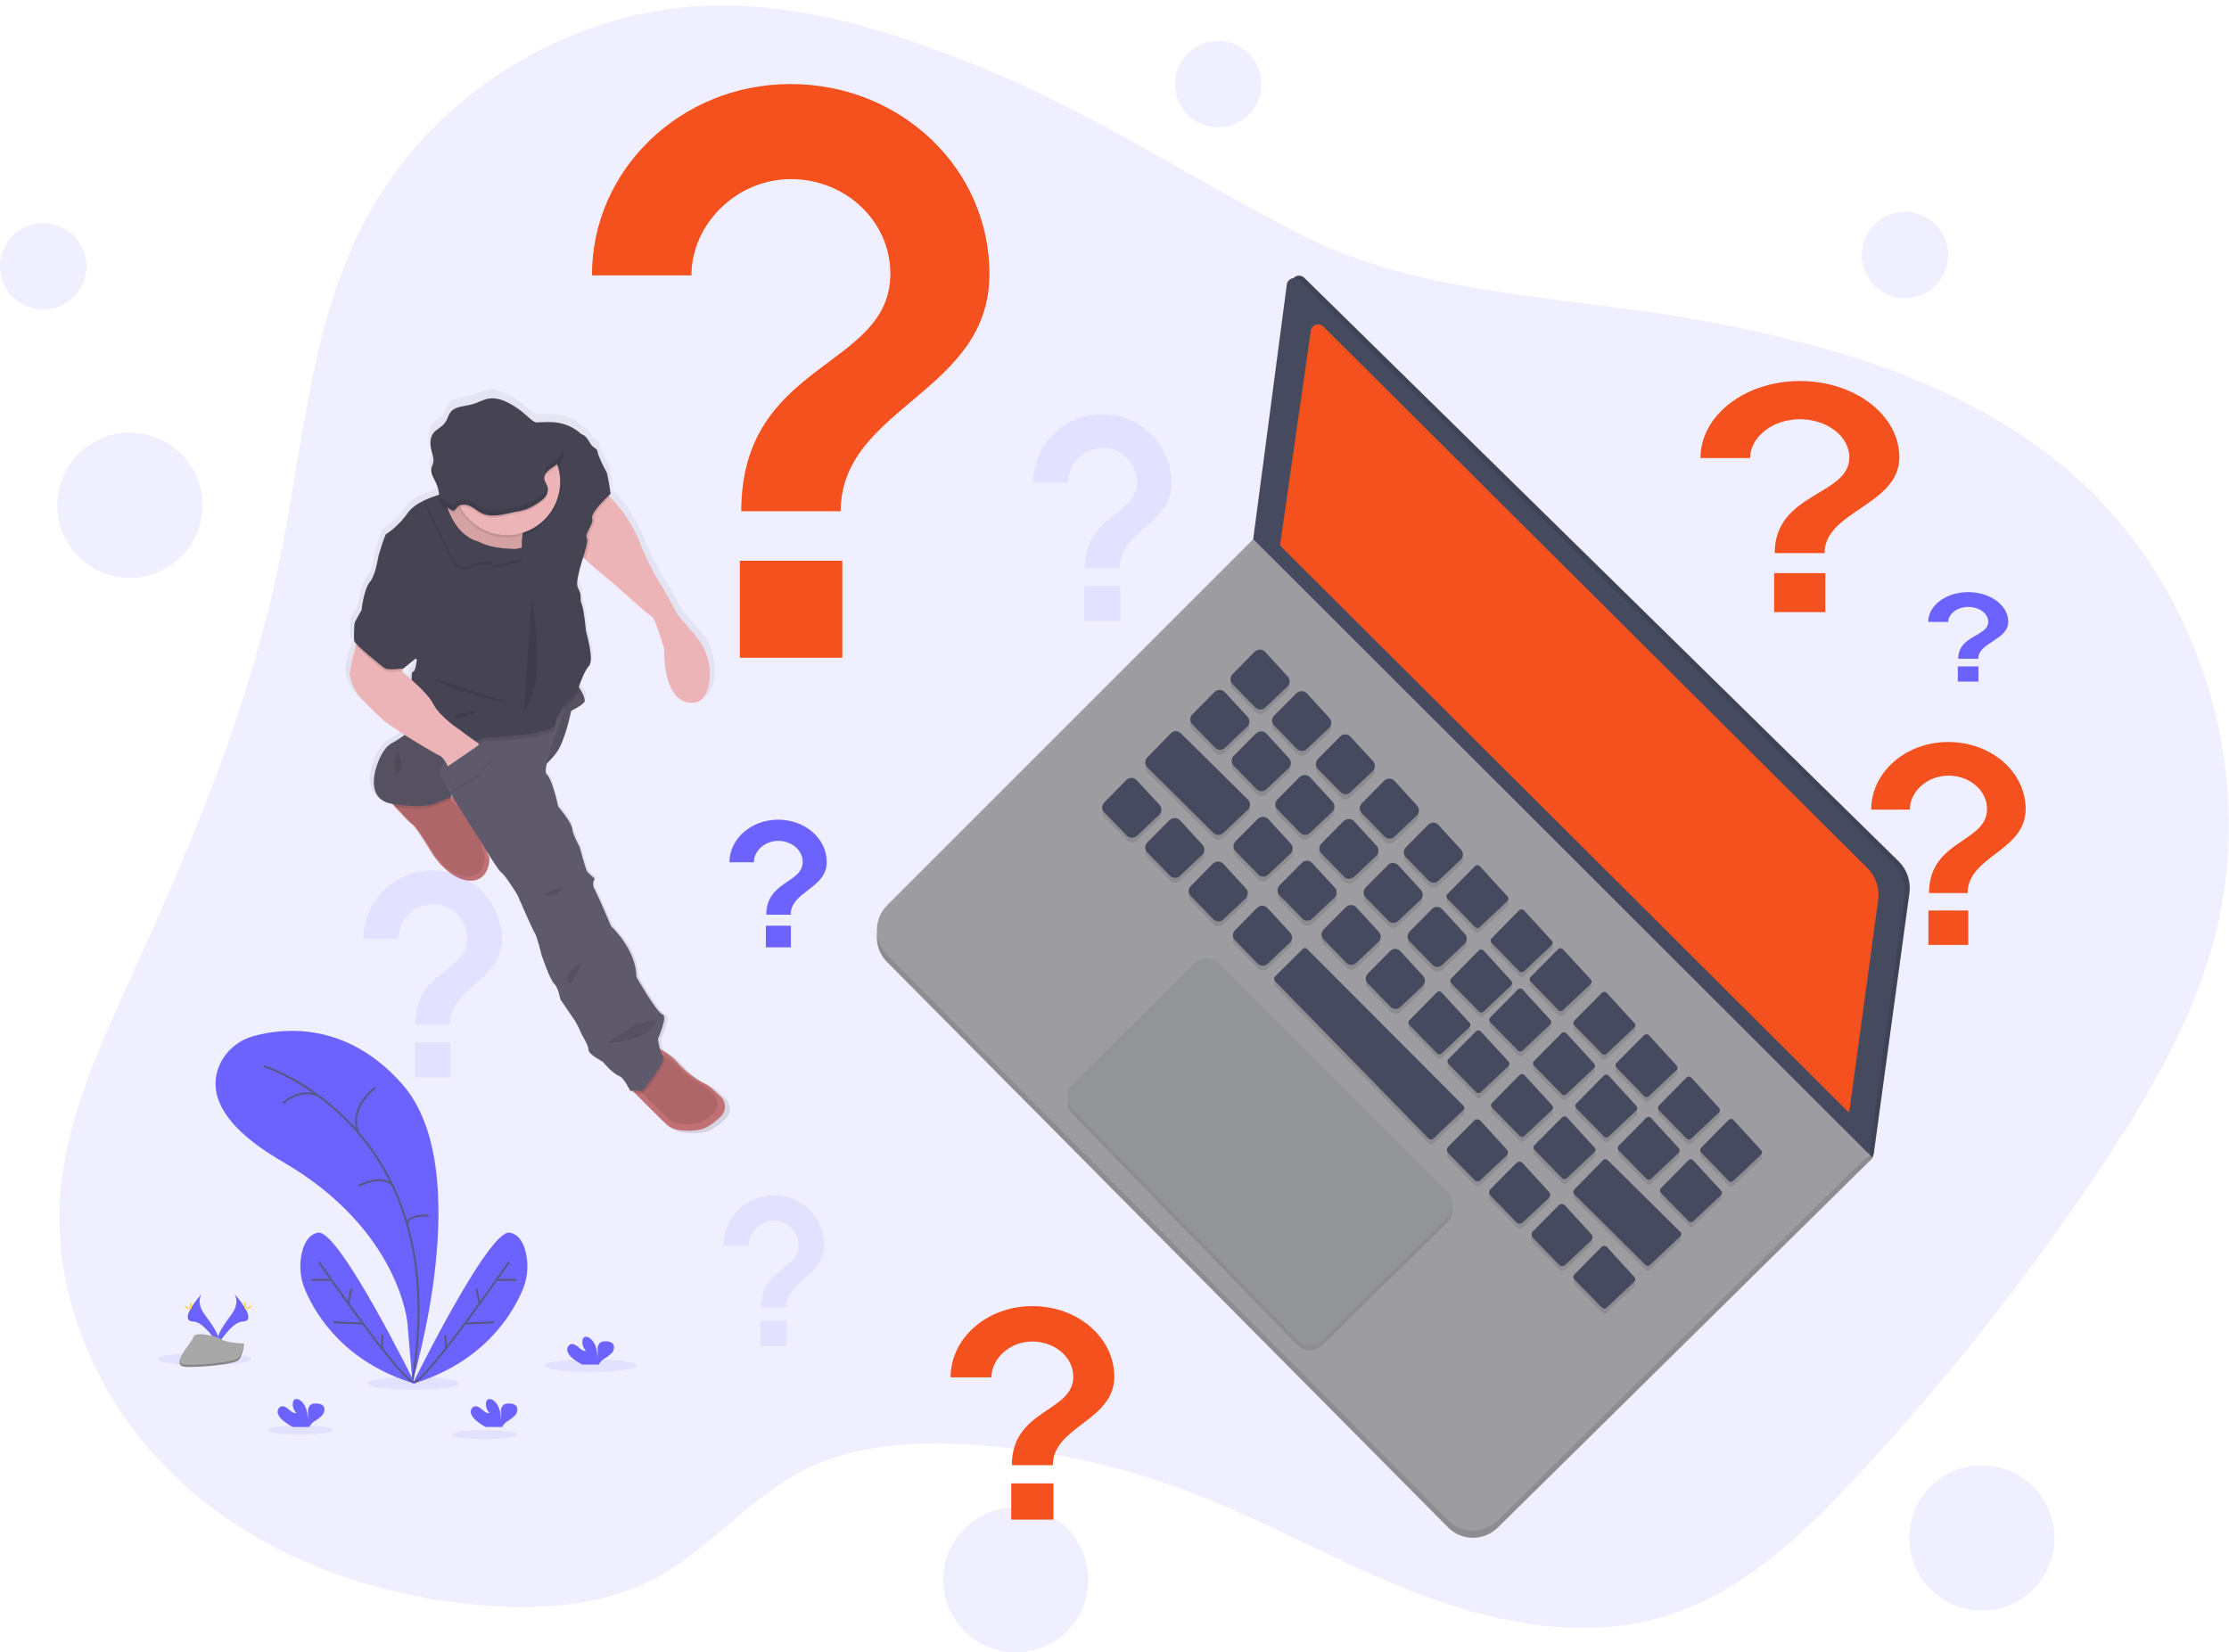 <?xml version="1.0" encoding="utf-8"?>
<!-- Generator: Adobe Illustrator 23.0.1, SVG Export Plug-In . SVG Version: 6.00 Build 0)  -->
<svg version="1.1" id="Layer_1" xmlns="http://www.w3.org/2000/svg" xmlns:xlink="http://www.w3.org/1999/xlink" x="0px" y="0px"
	 viewBox="0 0 1113.8 825.7" style="enable-background:new 0 0 1113.8 825.7;" xml:space="preserve">
<style type="text/css">
	.st0{opacity:0.1;fill:#6C63FF;enable-background:new    ;}
	.st1{fill:#464A5F;}
	.st2{opacity:0.1;enable-background:new    ;}
	.st3{fill:#9C9CA1;}
	.st4{opacity:0.1;}
	.st5{fill:#939498;}
	.st6{fill:#F4511E;}
	.st7{fill:#6C63FF;}
	.st8{fill:none;stroke:#565987;stroke-miterlimit:10;}
	.st9{fill:#FFD037;}
	.st10{fill:#A8A8A8;}
	.st11{opacity:0.2;enable-background:new    ;}
	.st12{fill:url(#SVGID_1_);}
	.st13{fill:#464353;}
	.st14{fill:#ECB4B6;}
	.st15{fill:#C17174;}
	.st16{fill:#5E5A6B;}
</style>
<title>startup life</title>
<path class="st0" d="M490.9,33.9C446.8,16,400.3,1,352.7,2.9c-69.9,2.7-136.9,44.8-169.9,106.5C155,161.7,151.5,223,139.5,281.1
	C124.7,352.6,96.4,420.5,66.1,487C49.8,522.7,32.7,559.2,30,598.3c-3.7,54.3,22.3,108.5,63,144.6s94.8,55.2,149.1,59.4
	c28.9,2.2,59.1,0.2,84.8-13.3c27.1-14.2,46.9-39.9,74.2-54c25.3-13,54.8-14.8,83.2-13.1c37.1,2.2,73.7,10,108.6,23.1
	c39.6,14.9,76.5,36.4,116,51.5S792.6,820,833,807.4c37.9-11.8,68-40.6,95-69.7c44.4-47.8,84.9-99,121.2-153.3
	c24.4-36.6,47.1-75.1,57.9-117.8c20.6-81.5-7.8-173.4-70.8-229c-52.2-46.1-122.2-66.1-190.8-78.3c-62.5-11.1-134.8-11.8-192.4-40.6
	C598.4,91.3,548.4,57.3,490.9,33.9z"/>
<polygon class="st1" points="934,576.9 935.7,578.6 936.5,575.7 935.7,572.9 933.6,572.9 "/>
<polygon class="st2" points="934,576.9 935.7,578.6 936.5,575.7 935.7,572.9 933.6,572.9 "/>
<polygon class="st3" points="934,576.9 935.7,578.7 934,580.5 932.3,579.9 931.9,579.1 "/>
<polygon class="st2" points="934,576.9 935.7,578.7 934,580.5 932.3,579.9 931.9,579.1 "/>
<path class="st3" d="M626.2,273.1L443.3,456c-6.8,6.8-6.9,17.9,0,24.8l280.3,282.5c6.8,6.9,17.9,6.9,24.8,0.1l185.6-183L626.2,273.1
	z"/>
<path class="st2" d="M626.2,273.1L443.3,456c-6.8,6.8-6.9,17.9,0,24.8l280.3,282.5c6.8,6.9,17.9,6.9,24.8,0.1l185.6-183L626.2,273.1
	z"/>
<path class="st3" d="M626.2,269.5L443.3,452.4c-6.8,6.8-6.9,17.9,0,24.8l280.3,282.5c6.8,6.9,17.9,6.9,24.8,0.1l185.6-183
	L626.2,269.5z"/>
<path class="st1" d="M645.4,141l-16.8,127.3l307.8,307.4l17.7-129.4c0.8-5.9-1.2-11.8-5.4-15.9l-297-291.6c-1.5-1.4-3.8-1.4-5.3,0.1
	C645.9,139.4,645.5,140.2,645.4,141z"/>
<path class="st2" d="M645.4,141l-16.8,127.3l307.8,307.4l17.7-129.4c0.8-5.9-1.2-11.8-5.4-15.9l-297-291.6c-1.5-1.4-3.8-1.4-5.3,0.1
	C645.9,139.4,645.5,140.2,645.4,141z"/>
<path class="st1" d="M643,142.2l-16.8,127.3L934,576.9l17.7-129.4c0.8-5.9-1.2-11.8-5.4-15.9L649.3,140c-1.5-1.4-3.8-1.4-5.3,0.1
	C643.5,140.6,643.1,141.4,643,142.2z"/>
<g class="st4">
	<path d="M627,328l-11.1,11.2c-1.4,1.4-1.4,3.6,0,5c0,0,0,0,0,0l11.3,11.6c1.4,1.4,3.6,1.5,5,0.1l11.1-10.5c1.4-1.3,1.5-3.5,0.2-5
		l-11.3-12.3c-1.3-1.5-3.5-1.6-5-0.3C627.1,327.9,627.1,328,627,328z"/>
	<path d="M647.8,348.8L636.7,360c-1.4,1.4-1.4,3.6,0,5l11.3,11.6c1.3,1.4,3.6,1.5,5,0.1c0,0,0,0,0,0l11.1-10.5
		c1.4-1.3,1.5-3.6,0.2-5l-11.3-12.3c-1.3-1.4-3.5-1.5-5-0.2C647.9,348.7,647.8,348.7,647.8,348.8z"/>
	<path d="M669.6,370.5l-11.1,11.2c-1.3,1.4-1.3,3.6,0,5l11.3,11.6c1.4,1.4,3.6,1.5,5,0.1l11.1-10.5c1.4-1.3,1.5-3.5,0.2-5
		l-11.3-12.3c-1.3-1.5-3.5-1.6-5-0.3C669.7,370.4,669.6,370.5,669.6,370.5z"/>
	<path d="M691.6,392.6l-11.1,11.3c-1.3,1.4-1.3,3.6,0,5l11.3,11.6c1.4,1.4,3.6,1.5,5,0.1l11.1-10.5c1.4-1.3,1.5-3.5,0.2-5
		l-11.3-12.4c-1.3-1.4-3.6-1.5-5-0.2C691.7,392.5,691.6,392.5,691.6,392.6z"/>
	<path d="M713.6,414.6l-11.1,11.3c-1.4,1.4-1.4,3.6,0,5l11.3,11.6c1.4,1.4,3.6,1.5,5,0.1l11.1-10.5c1.4-1.3,1.5-3.5,0.2-5
		l-11.3-12.3c-1.3-1.5-3.5-1.6-5-0.4C713.7,414.5,713.7,414.5,713.6,414.6z"/>
	<path d="M737,435.2l-13.8,14c-0.6,0.6-0.6,1.7,0,2.3l13.9,14.2c0.6,0.6,1.7,0.6,2.3,0l13.8-13c0.7-0.6,0.7-1.7,0.1-2.3l-13.9-15.2
		C738.8,434.6,737.7,434.5,737,435.2C737.1,435.2,737,435.2,737,435.2z"/>
	<path d="M759.1,457.3l-13.8,14c-0.6,0.6-0.6,1.7,0,2.3l13.9,14.2c0.6,0.6,1.7,0.6,2.3,0l13.8-13c0.7-0.6,0.7-1.7,0.1-2.3
		l-13.9-15.2C760.8,456.6,759.8,456.6,759.1,457.3C759.1,457.2,759.1,457.2,759.1,457.3z"/>
	<path d="M778.6,476.8l-13.8,14c-0.6,0.6-0.6,1.7,0,2.3l13.9,14.2c0.6,0.6,1.7,0.6,2.3,0l13.8-13c0.7-0.6,0.7-1.7,0.1-2.3L781,476.9
		C780.3,476.2,779.3,476.1,778.6,476.8C778.6,476.7,778.6,476.7,778.6,476.8z"/>
	<path d="M800.4,498.6l-13.8,13.9c-0.6,0.6-0.6,1.7,0,2.3l13.9,14.2c0.6,0.6,1.7,0.6,2.3,0l13.8-13c0.7-0.6,0.7-1.7,0.1-2.3
		l-13.9-15.2C802.2,497.9,801.1,497.9,800.4,498.6C800.4,498.6,800.4,498.6,800.4,498.6z"/>
	<path d="M821.5,519.8l-13.8,13.9c-0.6,0.6-0.6,1.7,0,2.3l13.9,14.2c0.6,0.6,1.7,0.6,2.3,0l13.8-13c0.7-0.6,0.7-1.7,0.1-2.3
		l-13.9-15.1C823.3,519.1,822.2,519.1,821.5,519.8C821.5,519.7,821.5,519.7,821.5,519.8z"/>
	<path d="M842.7,540.9l-13.8,14c-0.6,0.6-0.6,1.7,0,2.3l13.9,14.2c0.6,0.6,1.7,0.6,2.3,0l13.8-13c0.7-0.6,0.7-1.7,0.1-2.3
		l-13.9-15.2C844.5,540.2,843.4,540.2,842.7,540.9C842.7,540.8,842.7,540.8,842.7,540.9z"/>
	<path d="M863.8,562l-13.8,14c-0.6,0.6-0.6,1.7,0,2.3l13.8,14.2c0.6,0.6,1.7,0.7,2.3,0l13.8-13c0.7-0.6,0.7-1.7,0.1-2.3l-13.9-15.2
		C865.6,561.4,864.5,561.4,863.8,562C863.9,562,863.8,562,863.8,562z"/>
	<path d="M606.9,348.2l-11.1,11.2c-1.4,1.4-1.4,3.6,0,5c0,0,0,0,0,0l11.3,11.6c1.3,1.4,3.6,1.5,5,0.1c0,0,0,0,0,0l11.1-10.5
		c1.4-1.3,1.5-3.6,0.2-5L612,348.3c-1.3-1.4-3.6-1.5-5-0.2C607,348.1,606.9,348.1,606.9,348.2z"/>
	<path d="M562.9,392.2l-11.1,11.2c-1.4,1.4-1.4,3.6,0,5l11.3,11.5c1.3,1.4,3.5,1.4,5,0.1l11.1-10.5c1.4-1.3,1.5-3.5,0.2-5L568,392.3
		c-1.3-1.4-3.5-1.5-5-0.2C563,392.1,562.9,392.1,562.9,392.2z"/>
	<path d="M627.6,368.9l-11.1,11.2c-1.4,1.4-1.4,3.6,0,5c0,0,0,0,0,0l11.3,11.6c1.4,1.4,3.6,1.5,5,0.1l11.1-10.5
		c1.4-1.3,1.5-3.6,0.2-5L632.8,369c-1.3-1.4-3.5-1.5-5-0.2C627.8,368.8,627.7,368.8,627.6,368.9z"/>
	<path d="M649.4,390.7l-11.1,11.2c-1.4,1.4-1.4,3.6,0,5l11.3,11.6c1.3,1.4,3.6,1.5,5,0.1c0,0,0,0,0,0l11.1-10.5
		c1.4-1.3,1.5-3.6,0.2-5l-11.3-12.3c-1.3-1.4-3.6-1.6-5-0.2C649.5,390.6,649.5,390.6,649.4,390.7z"/>
	<path d="M671.4,412.7l-11.1,11.2c-1.4,1.4-1.4,3.6,0,5l11.3,11.6c1.3,1.4,3.6,1.4,5,0.1l11.1-10.5c1.4-1.3,1.5-3.6,0.2-5
		l-11.3-12.3c-1.3-1.5-3.6-1.6-5-0.3C671.5,412.6,671.5,412.7,671.4,412.7z"/>
	<path d="M584.4,412.2l-11.1,11.2c-1.4,1.4-1.4,3.6,0,5l11.3,11.6c1.3,1.4,3.6,1.5,5,0.1c0,0,0,0,0,0l11.1-10.5
		c1.4-1.3,1.5-3.6,0.2-5l-11.3-12.3c-1.3-1.4-3.5-1.6-5-0.3C584.5,412.1,584.4,412.1,584.4,412.2z"/>
	<path d="M606.1,434L595,445.2c-1.4,1.4-1.4,3.6,0,5c0,0,0,0,0,0l11.3,11.6c1.3,1.4,3.6,1.5,5,0.1c0,0,0,0,0,0l11.1-10.5
		c1.4-1.3,1.5-3.6,0.2-5l-11.3-12.3c-1.3-1.5-3.5-1.6-5-0.3C606.2,433.8,606.2,433.9,606.1,434z"/>
	<path d="M628.2,456l-11.1,11.2c-1.4,1.4-1.4,3.6,0,5l11.3,11.6c1.4,1.4,3.6,1.5,5,0.1l11.1-10.5c1.4-1.3,1.5-3.5,0.2-5l-11.3-12.3
		c-1.3-1.5-3.5-1.6-5-0.3C628.3,455.9,628.2,455.9,628.2,456z"/>
	<path d="M693.5,434.7L682.4,446c-1.4,1.4-1.4,3.6,0,5l11.3,11.6c1.3,1.4,3.6,1.5,5,0.1c0,0,0,0,0,0l11.1-10.5
		c1.4-1.3,1.5-3.6,0.2-5c0,0,0,0,0,0l-11.3-12.3c-1.3-1.4-3.5-1.6-5-0.2C693.6,434.7,693.5,434.7,693.5,434.7z"/>
	<path d="M715.5,456.8L704.4,468c-1.4,1.4-1.4,3.6,0,5l11.3,11.6c1.3,1.4,3.6,1.5,5,0.1c0,0,0,0,0,0l11.1-10.5
		c1.4-1.3,1.5-3.5,0.2-5l-11.3-12.4c-1.3-1.4-3.5-1.5-5-0.2C715.6,456.7,715.5,456.7,715.5,456.8z"/>
	<path d="M738.9,477.4l-13.8,14c-0.6,0.6-0.6,1.7,0,2.3l13.9,14.1c0.6,0.6,1.7,0.6,2.3,0l13.8-13c0.7-0.6,0.7-1.7,0.1-2.3
		l-13.9-15.2C740.7,476.7,739.6,476.7,738.9,477.4C738.9,477.3,738.9,477.4,738.9,477.4z"/>
	<path d="M758.4,496.9l-13.8,14c-0.6,0.6-0.6,1.7,0,2.3l13.9,14.2c0.6,0.6,1.7,0.6,2.3,0l13.8-13c0.7-0.6,0.7-1.7,0.1-2.3
		l-13.9-15.2C760.2,496.2,759.2,496.2,758.4,496.9C758.5,496.8,758.4,496.8,758.4,496.9z"/>
	<path d="M780.3,518.7l-13.8,14c-0.6,0.6-0.6,1.7,0,2.3l13.9,14.2c0.6,0.6,1.7,0.6,2.3,0l13.8-13c0.7-0.6,0.7-1.7,0.1-2.3
		l-13.9-15.2C782,518.1,781,518.1,780.3,518.7C780.3,518.7,780.3,518.7,780.3,518.7z"/>
	<path d="M801.4,539.9l-13.8,14c-0.6,0.6-0.6,1.7,0,2.3l13.9,14.2c0.6,0.6,1.7,0.6,2.3,0l13.8-13c0.7-0.6,0.7-1.7,0.1-2.3
		l-13.9-15.2C803.2,539.2,802.2,539.2,801.4,539.9C801.5,539.8,801.4,539.8,801.4,539.9z"/>
	<path d="M628.5,411.6l-11.1,11.2c-1.4,1.4-1.4,3.6,0,5l11.3,11.6c1.3,1.4,3.6,1.5,5,0.1c0,0,0,0,0,0l11.1-10.5
		c1.4-1.3,1.5-3.6,0.2-5l-11.3-12.3c-1.3-1.4-3.5-1.5-5-0.2C628.6,411.5,628.5,411.6,628.5,411.6z"/>
	<path d="M650.5,433.7l-11.1,11.2c-1.4,1.4-1.4,3.6,0,5l11.3,11.6c1.3,1.4,3.6,1.5,5,0.1c0,0,0,0,0,0l11.1-10.5
		c1.4-1.3,1.5-3.6,0.2-5l-11.3-12.3c-1.3-1.4-3.5-1.6-5-0.3C650.6,433.5,650.6,433.6,650.5,433.7z"/>
	<path d="M672.5,455.7l-11.1,11.2c-1.4,1.4-1.4,3.6,0,5l11.3,11.6c1.3,1.4,3.6,1.5,5,0.1c0,0,0,0,0,0l11.1-10.5
		c1.4-1.3,1.5-3.6,0.2-5l-11.3-12.3c-1.3-1.4-3.6-1.5-5-0.2C672.7,455.6,672.6,455.6,672.5,455.7z"/>
	<path d="M694.6,477.7l-11.1,11.2c-1.4,1.4-1.4,3.6,0,5l11.3,11.6c1.3,1.4,3.6,1.5,5,0.1c0,0,0,0,0,0l11.1-10.5
		c1.4-1.3,1.5-3.6,0.2-5l-11.3-12.3c-1.3-1.4-3.5-1.5-5-0.2C694.7,477.6,694.6,477.6,694.6,477.7z"/>
	<path d="M718,498.3l-13.8,13.9c-0.6,0.6-0.6,1.7,0,2.3l13.9,14.2c0.6,0.6,1.7,0.6,2.3,0l13.8-13c0.7-0.6,0.7-1.7,0.1-2.3
		l-13.9-15.2C719.8,497.7,718.7,497.6,718,498.3C718,498.3,718,498.3,718,498.3z"/>
	<path d="M737.5,517.9l-13.8,13.9c-0.6,0.6-0.6,1.7,0,2.3l13.9,14.2c0.6,0.6,1.7,0.6,2.3,0l13.8-13c0.7-0.6,0.7-1.7,0.1-2.3
		l-13.9-15.2C739.3,517.2,738.2,517.2,737.5,517.9C737.5,517.8,737.5,517.8,737.5,517.9z"/>
	<path d="M759.3,539.7l-13.8,14c-0.6,0.6-0.6,1.7,0,2.3l13.9,14.2c0.6,0.6,1.7,0.7,2.3,0l13.8-13c0.7-0.6,0.7-1.7,0.1-2.3
		l-13.9-15.2C761.1,539.1,760.1,539,759.3,539.7C759.4,539.6,759.3,539.6,759.3,539.7z"/>
	<path d="M780.5,560.9l-13.8,13.9c-0.6,0.6-0.6,1.7,0,2.3l13.9,14.2c0.6,0.6,1.7,0.7,2.3,0l13.8-13c0.7-0.6,0.7-1.7,0.1-2.3
		l-13.8-15.2c-0.6-0.7-1.6-0.7-2.3-0.1C780.5,560.8,780.5,560.8,780.5,560.9z"/>
	<path d="M822.6,561l-13.8,14c-0.6,0.6-0.6,1.7,0,2.3l13.9,14.2c0.6,0.6,1.7,0.7,2.3,0l13.8-13c0.7-0.6,0.7-1.7,0.1-2.3L825,561.1
		C824.4,560.4,823.3,560.4,822.6,561C822.6,561,822.6,561,822.6,561z"/>
	<path d="M843.7,582.2l-13.8,13.9c-0.6,0.6-0.6,1.7,0,2.3l13.9,14.2c0.6,0.6,1.7,0.7,2.3,0l13.8-13c0.7-0.6,0.7-1.7,0.1-2.3
		l-13.9-15.2C845.5,581.6,844.5,581.5,843.7,582.2C843.8,582.1,843.7,582.2,843.7,582.2z"/>
	<path d="M736.6,562.4l-13,13.1c-0.8,0.9-0.8,2.2,0,3.1l13.1,13.4c0.8,0.9,2.2,0.9,3.1,0.1l13-12.2c0.9-0.8,0.9-2.2,0.1-3.1
		l-13.1-14.3c-0.8-0.9-2.2-1-3.1-0.2C736.6,562.4,736.6,562.4,736.6,562.4z"/>
	<path d="M757.7,583.6l-13,13.1c-0.8,0.9-0.8,2.2,0,3.1l13.1,13.4c0.8,0.9,2.2,0.9,3.1,0.1l13-12.2c0.9-0.8,0.9-2.2,0.1-3.1
		l-13.1-14.3C760.1,582.7,758.6,582.7,757.7,583.6C757.7,583.6,757.7,583.6,757.7,583.6z"/>
	<path d="M778.9,604.7l-13,13.1c-0.8,0.9-0.8,2.2,0,3.1l13.1,13.4c0.8,0.9,2.2,0.9,3.1,0.1l13-12.2c0.9-0.8,0.9-2.2,0.1-3.1
		l-13.1-14.3c-0.8-0.9-2.2-1-3.1-0.2C779,604.7,778.9,604.7,778.9,604.7z"/>
	<path d="M800.4,625.5l-13.8,14c-0.6,0.6-0.6,1.7,0,2.3l13.9,14.2c0.6,0.6,1.7,0.6,2.3,0l13.8-13c0.7-0.6,0.7-1.7,0.1-2.3
		l-13.9-15.2C802.2,624.8,801.2,624.8,800.4,625.5C800.5,625.4,800.5,625.4,800.4,625.5z"/>
	<path d="M585.1,368.8l-11.8,12.1c-1.4,1.4-1.4,3.6,0,5c0,0,0,0,0,0l33,32.7c1.4,1.3,3.5,1.4,4.9,0.1l12.3-11.6
		c1.4-1.3,1.5-3.6,0.2-5c0,0-0.1-0.1-0.1-0.1l-33.5-33.1C588.7,367.4,586.5,367.4,585.1,368.8z"/>
	<path d="M801.1,582.1l-14.5,14.7c-0.6,0.7-0.6,1.7,0,2.3l35.6,35.3c0.6,0.6,1.7,0.6,2.3,0l15.1-14.2c0.7-0.6,0.7-1.7,0-2.3
		c0,0,0,0,0,0l-36.2-35.8C802.7,581.5,801.7,581.5,801.1,582.1z"/>
	<path d="M650.9,476.7l-13.8,13.7c-0.6,0.6-0.6,1.7,0,2.3c0,0,0,0,0,0l76.8,78.7c0.6,0.6,1.7,0.6,2.3,0l15-14.2
		c0.7-0.6,0.7-1.7,0-2.3c0,0,0,0,0,0l-78-78.2C652.6,476,651.5,476,650.9,476.7z"/>
</g>
<path class="st1" d="M627,325.6l-11.1,11.3c-1.4,1.4-1.4,3.6,0,5l11.3,11.6c1.4,1.4,3.6,1.5,5,0.1l11.1-10.5c1.4-1.3,1.5-3.5,0.2-5
	l-11.3-12.3c-1.3-1.4-3.5-1.6-5-0.3C627.1,325.5,627.1,325.6,627,325.6z"/>
<path class="st1" d="M647.8,346.4l-11.1,11.2c-1.4,1.4-1.4,3.6,0,5l11.3,11.6c1.3,1.4,3.6,1.5,5,0.1c0,0,0,0,0,0l11.1-10.5
	c1.4-1.3,1.5-3.6,0.2-5l-11.3-12.3c-1.3-1.4-3.5-1.5-5-0.2C647.9,346.3,647.8,346.3,647.8,346.4z"/>
<path class="st1" d="M669.6,368.1l-11.1,11.2c-1.3,1.4-1.3,3.6,0,5l11.3,11.5c1.4,1.4,3.6,1.5,5,0.1l11.1-10.5
	c1.4-1.3,1.5-3.6,0.2-5c0,0,0,0,0,0l-11.3-12.3c-1.3-1.4-3.6-1.5-5-0.2C669.7,368,669.6,368.1,669.6,368.1z"/>
<path class="st1" d="M691.6,390.2l-11.1,11.2c-1.4,1.4-1.4,3.6,0,5l11.3,11.6c1.4,1.4,3.6,1.5,5,0.1l11.1-10.5
	c1.4-1.3,1.5-3.5,0.2-5l-11.3-12.4c-1.3-1.4-3.6-1.5-5-0.2C691.7,390.1,691.6,390.1,691.6,390.2z"/>
<path class="st1" d="M713.6,412.2l-11.1,11.2c-1.4,1.4-1.4,3.6,0,5l11.3,11.6c1.4,1.4,3.6,1.5,5,0.1l11.1-10.5
	c1.4-1.3,1.5-3.5,0.2-5c0,0,0,0,0,0l-11.3-12.3c-1.3-1.5-3.5-1.6-5-0.3C713.7,412.1,713.7,412.1,713.6,412.2z"/>
<path class="st1" d="M737,432.9l-13.8,13.9c-0.6,0.6-0.6,1.7,0,2.3l13.9,14.2c0.6,0.6,1.7,0.7,2.3,0l13.8-13
	c0.7-0.6,0.7-1.7,0.1-2.3l-13.9-15.2C738.8,432.2,737.7,432.2,737,432.9C737.1,432.8,737,432.8,737,432.9z"/>
<path class="st1" d="M759.1,454.9l-13.8,14c-0.6,0.6-0.6,1.7,0,2.3l13.9,14.2c0.6,0.6,1.7,0.6,2.3,0l13.8-13
	c0.7-0.6,0.7-1.7,0.1-2.3l-13.9-15.2C760.8,454.2,759.8,454.2,759.1,454.9C759.1,454.8,759.1,454.8,759.1,454.9z"/>
<path class="st1" d="M778.6,474.3l-13.8,13.9c-0.6,0.6-0.6,1.7,0,2.3l13.9,14.3c0.6,0.6,1.7,0.6,2.3,0l13.8-13
	c0.7-0.6,0.7-1.7,0.1-2.3L781,474.4C780.3,473.7,779.3,473.7,778.6,474.3C778.6,474.3,778.6,474.3,778.6,474.3z"/>
<path class="st1" d="M800.4,496.2l-13.8,13.9c-0.6,0.6-0.6,1.7,0,2.3l13.9,14.2c0.6,0.6,1.7,0.7,2.3,0l13.8-13
	c0.7-0.6,0.7-1.7,0.1-2.3l-13.9-15.2C802.2,495.5,801.1,495.5,800.4,496.2C800.4,496.1,800.4,496.2,800.4,496.2z"/>
<path class="st1" d="M821.5,517.3l-13.8,13.9c-0.6,0.6-0.6,1.7,0,2.3l13.9,14.3c0.6,0.6,1.7,0.6,2.3,0l13.8-13
	c0.7-0.6,0.7-1.7,0.1-2.3l-13.9-15.2C823.3,516.7,822.2,516.7,821.5,517.3C821.5,517.3,821.5,517.3,821.5,517.3z"/>
<path class="st1" d="M842.7,538.5l-13.8,14c-0.6,0.6-0.6,1.7,0,2.3l13.9,14.2c0.6,0.6,1.7,0.6,2.3,0l13.8-13
	c0.7-0.6,0.7-1.7,0.1-2.3l-13.9-15.2C844.5,537.9,843.4,537.8,842.7,538.5C842.7,538.4,842.7,538.5,842.7,538.5z"/>
<path class="st1" d="M863.8,559.6l-13.8,14c-0.6,0.6-0.6,1.7,0,2.3l13.8,14.2c0.6,0.6,1.7,0.6,2.3,0l13.8-13
	c0.7-0.6,0.7-1.7,0.1-2.3l-13.9-15.2C865.6,559,864.5,559,863.8,559.6C863.9,559.6,863.8,559.6,863.8,559.6z"/>
<path class="st1" d="M606.9,345.8L595.8,357c-1.4,1.4-1.4,3.6,0,5l11.3,11.6c1.3,1.4,3.6,1.5,5,0.1c0,0,0,0,0,0l11.1-10.5
	c1.4-1.3,1.5-3.6,0.2-5L612,345.9c-1.3-1.4-3.6-1.5-5-0.2C607,345.7,606.9,345.7,606.9,345.8z"/>
<path class="st1" d="M562.9,389.7L551.8,401c-1.4,1.4-1.4,3.6,0,5l11.3,11.6c1.3,1.4,3.5,1.4,5,0.1l11.1-10.5c1.4-1.3,1.5-3.6,0.2-5
	L568,389.9c-1.3-1.4-3.5-1.6-5-0.3C563,389.6,562.9,389.7,562.9,389.7z"/>
<path class="st1" d="M627.6,366.5l-11.1,11.2c-1.4,1.4-1.4,3.6,0,5l11.3,11.6c1.3,1.4,3.6,1.5,5,0.1c0,0,0,0,0,0l11.1-10.5
	c1.4-1.3,1.5-3.6,0.2-5l-11.3-12.3c-1.3-1.4-3.5-1.5-5-0.2C627.8,366.4,627.7,366.4,627.6,366.5z"/>
<path class="st1" d="M649.4,388.3l-11.1,11.2c-1.4,1.4-1.4,3.6,0,5l11.3,11.6c1.3,1.4,3.6,1.5,5,0.1c0,0,0,0,0,0l11.1-10.5
	c1.4-1.3,1.5-3.6,0.2-5l-11.3-12.3c-1.3-1.4-3.6-1.5-5-0.2C649.5,388.2,649.4,388.2,649.4,388.3z"/>
<path class="st1" d="M671.4,410.3l-11.1,11.2c-1.4,1.4-1.4,3.6,0,5l11.3,11.6c1.3,1.4,3.5,1.4,5,0.1l11.1-10.5
	c1.4-1.3,1.5-3.6,0.2-5l-11.3-12.3c-1.3-1.4-3.6-1.5-5-0.2C671.5,410.2,671.5,410.2,671.4,410.3z"/>
<path class="st1" d="M584.4,409.8L573.3,421c-1.4,1.4-1.4,3.6,0,5l11.3,11.6c1.3,1.4,3.6,1.5,5,0.1c0,0,0,0,0,0l11.1-10.5
	c1.4-1.3,1.5-3.6,0.2-5l-11.3-12.3c-1.3-1.4-3.5-1.5-5-0.2C584.4,409.7,584.4,409.7,584.4,409.8z"/>
<path class="st1" d="M606.1,431.5L595,442.8c-1.4,1.4-1.4,3.6,0,5l11.3,11.6c1.4,1.4,3.6,1.5,5,0.1l11.1-10.5c1.4-1.3,1.5-3.6,0.2-5
	l-11.3-12.3c-1.3-1.4-3.6-1.6-5-0.2C606.2,431.4,606.2,431.5,606.1,431.5z"/>
<path class="st1" d="M628.2,453.6l-11.1,11.3c-1.4,1.4-1.4,3.6,0,5l11.3,11.6c1.4,1.4,3.6,1.5,5,0.1l11.1-10.5
	c1.4-1.3,1.5-3.5,0.2-5l-11.3-12.3c-1.3-1.5-3.5-1.6-5-0.3C628.3,453.5,628.2,453.5,628.2,453.6z"/>
<path class="st1" d="M693.5,432.3l-11.1,11.2c-1.4,1.4-1.4,3.6,0,5l11.3,11.6c1.3,1.4,3.6,1.5,5,0.1c0,0,0,0,0,0l11.1-10.5
	c1.4-1.3,1.5-3.5,0.2-5c0,0,0,0,0,0l-11.3-12.3c-1.3-1.4-3.5-1.6-5-0.3C693.6,432.2,693.5,432.3,693.5,432.3z"/>
<path class="st1" d="M715.5,454.3l-11.1,11.2c-1.4,1.4-1.4,3.6,0,5l11.3,11.6c1.3,1.4,3.6,1.5,5,0.1c0,0,0,0,0,0l11.1-10.5
	c1.4-1.3,1.5-3.5,0.2-5l-11.3-12.3c-1.3-1.5-3.5-1.6-5-0.3C715.6,454.2,715.6,454.3,715.5,454.3z"/>
<path class="st1" d="M738.9,475l-13.8,14c-0.6,0.6-0.6,1.7,0,2.3l13.9,14.2c0.6,0.6,1.7,0.6,2.3,0l13.8-13c0.7-0.6,0.7-1.7,0.1-2.3
	L741.3,475C740.7,474.3,739.6,474.3,738.9,475C738.9,474.9,738.9,474.9,738.9,475z"/>
<path class="st1" d="M758.4,494.5l-13.8,14c-0.6,0.6-0.6,1.7,0,2.3l13.9,14.2c0.6,0.6,1.7,0.6,2.3,0l13.8-13
	c0.7-0.6,0.7-1.7,0.1-2.3l-13.9-15.2C760.2,493.8,759.1,493.8,758.4,494.5C758.5,494.4,758.4,494.4,758.4,494.5z"/>
<path class="st1" d="M780.3,516.3l-13.8,14c-0.6,0.6-0.6,1.7,0,2.3l13.9,14.2c0.6,0.6,1.7,0.6,2.3,0l13.8-13
	c0.7-0.6,0.7-1.7,0.1-2.3l-13.9-15.1C782,515.7,781,515.6,780.3,516.3C780.3,516.3,780.3,516.3,780.3,516.3z"/>
<path class="st1" d="M801.4,537.5l-13.8,14c-0.6,0.6-0.6,1.7,0,2.3l13.9,14.2c0.6,0.6,1.7,0.6,2.3,0l13.8-13
	c0.7-0.6,0.7-1.7,0.1-2.3l-13.9-15.2C803.2,536.8,802.1,536.8,801.4,537.5C801.5,537.4,801.4,537.4,801.4,537.5z"/>
<path class="st1" d="M628.5,409.2l-11.1,11.2c-1.4,1.4-1.4,3.6,0,5l11.3,11.6c1.3,1.4,3.6,1.5,5,0.1c0,0,0,0,0,0l11.1-10.5
	c1.4-1.3,1.5-3.6,0.2-5l-11.3-12.3c-1.3-1.4-3.5-1.5-5-0.2C628.6,409.1,628.5,409.2,628.5,409.2z"/>
<path class="st1" d="M650.5,431.2l-11.1,11.2c-1.4,1.4-1.4,3.6,0,5c0,0,0,0,0,0l11.3,11.6c1.3,1.4,3.6,1.5,5,0.1c0,0,0,0,0,0
	l11.1-10.5c1.4-1.3,1.5-3.6,0.2-5l-11.3-12.3c-1.3-1.5-3.5-1.6-5-0.3C650.6,431.1,650.6,431.2,650.5,431.2z"/>
<path class="st1" d="M672.5,453.3l-11.1,11.2c-1.4,1.4-1.4,3.6,0,5l11.3,11.6c1.3,1.4,3.6,1.5,5,0.1c0,0,0,0,0,0l11.1-10.5
	c1.4-1.3,1.5-3.6,0.2-5l-11.3-12.3c-1.3-1.4-3.5-1.5-5-0.2C672.7,453.1,672.6,453.2,672.5,453.3z"/>
<path class="st1" d="M694.6,475.3l-11.1,11.2c-1.4,1.4-1.4,3.6,0,5c0,0,0,0,0,0l11.3,11.6c1.3,1.4,3.6,1.5,5,0.1c0,0,0,0,0,0
	l11.1-10.5c1.4-1.3,1.5-3.6,0.2-5l-11.3-12.3c-1.3-1.5-3.5-1.6-5-0.3C694.7,475.2,694.6,475.2,694.6,475.3z"/>
<path class="st1" d="M718,495.9l-13.8,14c-0.6,0.6-0.6,1.7,0,2.3l13.9,14.2c0.6,0.6,1.7,0.7,2.3,0l13.8-13c0.7-0.6,0.7-1.7,0.1-2.3
	L720.4,496C719.8,495.3,718.7,495.2,718,495.9C718,495.9,718,495.9,718,495.9z"/>
<path class="st1" d="M737.5,515.4l-13.8,13.9c-0.6,0.6-0.6,1.7,0,2.3l13.9,14.2c0.6,0.6,1.7,0.7,2.3,0l13.8-13
	c0.7-0.6,0.7-1.7,0.1-2.3l-13.9-15.1C739.3,514.8,738.2,514.7,737.5,515.4C737.5,515.4,737.5,515.4,737.5,515.4z"/>
<path class="st1" d="M759.3,537.2l-13.8,14c-0.6,0.6-0.6,1.7,0,2.3l13.9,14.2c0.6,0.6,1.7,0.6,2.3,0l13.8-13
	c0.7-0.6,0.7-1.7,0.1-2.3l-13.9-15.2C761.1,536.6,760.1,536.6,759.3,537.2C759.4,537.2,759.3,537.2,759.3,537.2z"/>
<path class="st1" d="M780.5,558.4l-13.8,13.9c-0.6,0.6-0.6,1.7,0,2.3l13.9,14.2c0.6,0.6,1.7,0.6,2.3,0l13.8-13
	c0.7-0.6,0.7-1.7,0.1-2.3l-13.8-15.1c-0.6-0.7-1.6-0.7-2.3-0.1C780.5,558.3,780.5,558.4,780.5,558.4z"/>
<path class="st1" d="M822.6,558.6l-13.8,14c-0.6,0.6-0.6,1.7,0,2.3l13.9,14.2c0.6,0.6,1.7,0.6,2.3,0l13.8-13
	c0.7-0.6,0.7-1.7,0.1-2.3L825,558.7C824.3,558,823.3,557.9,822.6,558.6C822.6,558.6,822.6,558.6,822.6,558.6z"/>
<path class="st1" d="M843.7,579.8l-13.8,14c-0.6,0.6-0.6,1.7,0,2.3l13.9,14.2c0.6,0.6,1.7,0.6,2.3,0l13.8-13
	c0.7-0.6,0.7-1.7,0.1-2.3l-13.9-15.1C845.5,579.2,844.5,579.1,843.7,579.8C843.7,579.7,843.7,579.7,843.7,579.8z"/>
<path class="st1" d="M736.6,560l-13,13.1c-0.8,0.9-0.8,2.2,0,3.1l13.1,13.4c0.8,0.9,2.2,0.9,3.1,0.1l13-12.2
	c0.9-0.8,0.9-2.2,0.1-3.1l-13.1-14.3C739,559.2,737.5,559.1,736.6,560C736.6,560,736.6,560,736.6,560z"/>
<path class="st1" d="M757.7,581.2l-13,13.1c-0.8,0.9-0.8,2.2,0,3.1l13.1,13.5c0.9,0.8,2.2,0.8,3.1,0l13-12.2
	c0.9-0.8,0.9-2.2,0.1-3.1l-13.1-14.3C760.1,580.3,758.6,580.3,757.7,581.2C757.7,581.1,757.7,581.1,757.7,581.2z"/>
<path class="st1" d="M778.9,602.3l-13,13.1c-0.8,0.9-0.8,2.2,0,3.1L779,632c0.8,0.9,2.2,0.9,3.1,0.1l13-12.2
	c0.9-0.8,0.9-2.2,0.1-3.1l-13.1-14.3C781.3,601.5,779.9,601.4,778.9,602.3C779,602.2,778.9,602.3,778.9,602.3z"/>
<path class="st1" d="M800.4,623l-13.8,14c-0.6,0.6-0.6,1.7,0,2.3l13.9,14.2c0.6,0.6,1.7,0.7,2.3,0l13.8-13c0.7-0.6,0.7-1.7,0.1-2.3
	l-13.9-15.2C802.2,622.4,801.2,622.4,800.4,623C800.5,623,800.5,623,800.4,623z"/>
<path class="st1" d="M585.1,366.4l-11.8,12.1c-1.4,1.4-1.4,3.6,0,5c0,0,0,0,0,0l33,32.7c1.4,1.3,3.5,1.4,4.9,0.1l12.3-11.6
	c1.4-1.3,1.5-3.6,0.2-5c0,0-0.1-0.1-0.1-0.1l-33.5-33.1C588.7,365,586.5,365,585.1,366.4z"/>
<path class="st1" d="M801.1,579.7l-14.5,14.8c-0.6,0.7-0.6,1.7,0,2.3l35.6,35.3c0.6,0.6,1.7,0.6,2.3,0l15.1-14.2
	c0.7-0.6,0.7-1.7,0-2.3c0,0,0,0,0,0l-36.2-35.8C802.7,579.1,801.7,579.1,801.1,579.7z"/>
<path class="st1" d="M650.9,474.3l-13.8,13.7c-0.6,0.6-0.6,1.7,0,2.3c0,0,0,0,0,0l76.8,78.7c0.6,0.6,1.7,0.6,2.3,0l15-14.2
	c0.7-0.6,0.7-1.7,0-2.3c0,0,0,0,0,0l-78-78.2C652.6,473.6,651.5,473.6,650.9,474.3z"/>
<path class="st2" d="M596.7,483.9l-60.6,60.2c-3.5,3.5-3.5,9.1-0.1,12.7l112.1,115.2c3.5,3.6,9.2,3.6,12.7,0.2c0,0,0,0,0,0
	l62.4-61.4c3.5-3.5,3.6-9.2,0.1-12.7c0,0,0,0,0,0l-113.9-114C605.9,480.4,600.2,480.4,596.7,483.9z"/>
<path class="st5" d="M596.7,481.4l-60.6,60.3c-3.5,3.5-3.5,9.1-0.1,12.7l112.1,115.2c3.5,3.6,9.2,3.6,12.7,0.2c0,0,0,0,0,0
	l62.4-61.4c3.5-3.5,3.6-9.2,0.1-12.7c0,0,0,0,0,0l-113.9-114C605.9,477.9,600.3,477.9,596.7,481.4z"/>
<path class="st6" d="M655,165.3l-15.4,107.3L924,556.1l14.5-106.4c0.8-5.8-1.2-11.7-5.3-15.8L661.3,163.2c-1.5-1.5-3.8-1.4-5.3,0
	C655.4,163.8,655.1,164.5,655,165.3z"/>
<ellipse class="st0" cx="295.1" cy="682.4" rx="23.1" ry="3.2"/>
<ellipse class="st0" cx="206.6" cy="691.3" rx="23.1" ry="3.2"/>
<ellipse class="st0" cx="102.3" cy="679.2" rx="23.1" ry="3.2"/>
<ellipse class="st0" cx="242" cy="716.9" rx="16.4" ry="2.3"/>
<ellipse class="st0" cx="150.1" cy="714.6" rx="16.4" ry="2.3"/>
<path class="st7" d="M206.1,690.6c0,0,32.4-106.3-5.1-148.8c-28-31.8-59.9-28-74.1-24.1c-7.5,2-13.7,7.1-17,14.1
	c-5,10.8-4.1,28.2,31.1,48.6c58.9,34.1,62.6,80.9,62.6,80.9L206.1,690.6z"/>
<path class="st8" d="M131.9,532.8c0,0,95.6,29.9,74.1,157.8"/>
<path class="st8" d="M187.7,543.5c0,0-13.1,8.9-9,22.2"/>
<path class="st8" d="M141.5,551.4c0,0,8-8.2,17.8-3.7"/>
<path class="st8" d="M179.3,592.5c0,0,14.1-7.2,17.8,1.8"/>
<path class="st8" d="M214.2,607.5c0,0-10.6-0.8-10.8,4.2"/>
<path class="st7" d="M207.4,691.5c0,0-38-77.2-48.4-75.5c-4.9,0.8-7.2,5.7-8.3,10.6c-1.3,6.3-0.6,12.9,2.1,18.8
	C158.2,657.7,172.6,681.1,207.4,691.5z"/>
<path class="st8" d="M159.3,630.6c0,0,39.8,57.8,47.5,60.3"/>
<line class="st8" x1="155.6" y1="639.6" x2="164.9" y2="639.6"/>
<line class="st8" x1="166.7" y1="660.8" x2="181.3" y2="661.4"/>
<line class="st8" x1="175.6" y1="643.8" x2="174" y2="651.4"/>
<line class="st8" x1="191.1" y1="667" x2="190.8" y2="673.8"/>
<path class="st7" d="M206.2,691.5c0,0,38-77.2,48.4-75.5c5,0.8,7.2,5.7,8.3,10.6c1.3,6.3,0.6,12.9-2.1,18.8
	C255.4,657.7,241,681.1,206.2,691.5z"/>
<path class="st8" d="M254.4,630.6c0,0-39.9,57.8-47.5,60.3"/>
<line class="st8" x1="258" y1="639.6" x2="248.7" y2="639.6"/>
<line class="st8" x1="246.9" y1="660.8" x2="232.3" y2="661.4"/>
<line class="st8" x1="238" y1="643.8" x2="239.6" y2="651.4"/>
<line class="st8" x1="222.5" y1="667" x2="222.8" y2="673.8"/>
<path class="st7" d="M141,709.5c-1-0.8-1.8-2-2.2-3.3c-0.3-1.3,0.3-2.7,1.5-3.3c1.4-0.5,2.9,0.4,4,1.4s2.4,2.1,3.9,1.9
	c-1.5-1.4-2.2-3.5-1.8-5.5c0.1-0.4,0.2-0.8,0.5-1.1c0.8-0.8,2.2-0.5,3.1,0.2c2.9,2.1,3.8,6,3.8,9.6c0.2-1.3,0.2-2.7,0.1-4
	c-0.1-1.3,0.4-2.7,1.5-3.5c0.7-0.4,1.5-0.6,2.3-0.5c1.3-0.2,2.7,0.2,3.7,1c1.1,1.2,0.8,3.2-0.1,4.5c-1.1,1.2-2.4,2.3-3.8,3.1
	c-1.1,0.6-2,1.5-2.7,2.6c-0.1,0.1-0.1,0.3-0.2,0.5h-8.3C144.3,712,142.6,710.9,141,709.5z"/>
<path class="st7" d="M285.7,678.4c-1-0.8-1.8-2-2.2-3.3c-0.3-1.3,0.3-2.7,1.5-3.3c1.4-0.5,2.9,0.4,4,1.4s2.4,2.1,3.9,1.9
	c-1.5-1.4-2.2-3.5-1.8-5.5c0.1-0.4,0.2-0.8,0.5-1.1c0.8-0.8,2.2-0.5,3.1,0.2c2.9,2.1,3.8,6,3.8,9.6c0.2-1.3,0.2-2.7,0.1-4
	c-0.1-1.3,0.4-2.7,1.5-3.5c0.7-0.4,1.5-0.6,2.3-0.5c1.3-0.2,2.6,0.2,3.7,1c1.1,1.2,0.8,3.2-0.1,4.5c-1.1,1.2-2.4,2.2-3.8,3
	c-1.1,0.7-2,1.5-2.7,2.6c-0.1,0.1-0.2,0.3-0.2,0.5h-8.3C289,680.9,287.3,679.8,285.7,678.4z"/>
<path class="st7" d="M237.5,709.5c-1-0.8-1.8-2-2.2-3.3c-0.3-1.3,0.3-2.7,1.5-3.3c1.4-0.5,2.9,0.4,4,1.4s2.4,2.1,3.9,1.9
	c-1.5-1.4-2.2-3.5-1.8-5.5c0.1-0.4,0.2-0.8,0.5-1.1c0.8-0.8,2.2-0.5,3.1,0.2c2.9,2.1,3.8,6,3.8,9.6c0.2-1.3,0.2-2.7,0-4
	c-0.1-1.3,0.4-2.6,1.5-3.5c0.7-0.4,1.5-0.6,2.3-0.5c1.3-0.2,2.7,0.2,3.7,1c1.1,1.2,0.8,3.2-0.1,4.5c-1.1,1.2-2.4,2.3-3.8,3.1
	c-1.1,0.6-2,1.5-2.7,2.6c-0.1,0.1-0.1,0.3-0.2,0.5h-8.3C240.8,712.1,239,710.9,237.5,709.5z"/>
<path class="st7" d="M100.8,646.6c0,0-3.1,4,1.4,10.2s8.3,11.3,6.8,15.1c0,0-6.8-11.4-12.4-11.5S94.7,653.5,100.8,646.6z"/>
<path class="st2" d="M100.8,646.6c-0.3,0.4-0.5,0.8-0.6,1.3c-5.4,6.4-8.3,12.3-3.1,12.5c4.9,0.1,10.7,8.8,12.1,11
	c0,0.2-0.1,0.3-0.2,0.5c0,0-6.8-11.4-12.4-11.5S94.7,653.5,100.8,646.6z"/>
<path class="st9" d="M95,651.8c0,1.4,0.2,2.6,0.4,2.6s0.4-1.2,0.4-2.6s-0.2-0.8-0.4-0.8S95,650.4,95,651.8z"/>
<path class="st9" d="M93,653.5c1.3,0.7,2.3,1.1,2.4,0.9s-0.8-0.9-2.1-1.5s-0.8-0.2-0.9,0S91.8,652.9,93,653.5z"/>
<path class="st7" d="M117.1,646.6c0,0,3.1,4-1.4,10.2s-8.3,11.3-6.8,15.1c0,0,6.8-11.4,12.4-11.5S123.2,653.5,117.1,646.6z"/>
<path class="st2" d="M117.1,646.6c0.3,0.4,0.5,0.8,0.6,1.3c5.4,6.4,8.3,12.3,3.1,12.5c-4.9,0.1-10.7,8.8-12.1,11
	c0,0.2,0.1,0.3,0.2,0.5c0,0,6.8-11.4,12.4-11.5S123.2,653.5,117.1,646.6z"/>
<path class="st9" d="M122.9,651.8c0,1.4-0.2,2.6-0.4,2.6s-0.4-1.2-0.4-2.6s0.2-0.8,0.4-0.8S122.9,650.4,122.9,651.8z"/>
<path class="st9" d="M124.9,653.5c-1.3,0.7-2.3,1.1-2.4,0.9s0.9-0.9,2.1-1.5s0.8-0.2,0.9,0S126.1,652.9,124.9,653.5z"/>
<path class="st10" d="M121.9,671.4c0,0-8.7-0.3-11.3-2.1s-13.3-4.1-14-1.1s-13,14.8-3.2,14.9s22.7-1.5,25.3-3.1
	S121.9,671.4,121.9,671.4z"/>
<path class="st11" d="M93.3,682c9.8,0.1,22.7-1.5,25.3-3.1c2-1.2,2.8-5.5,3-7.5h0.3c0,0-0.6,7-3.1,8.6s-15.6,3.2-25.3,3.1
	c-2.8,0-3.8-1-3.8-2.5C90.1,681.4,91.2,682,93.3,682z"/>
<linearGradient id="SVGID_1_" gradientUnits="userSpaceOnUse" x1="1433.523" y1="222.467" x2="1433.523" y2="594.547" gradientTransform="matrix(-1 0 0 -1 1702.08 788.86)">
	<stop  offset="0" style="stop-color:#808080;stop-opacity:0.25"/>
	<stop  offset="0.54" style="stop-color:#808080;stop-opacity:0.12"/>
	<stop  offset="1" style="stop-color:#808080;stop-opacity:0.1"/>
</linearGradient>
<path class="st12" d="M172.5,334.1c-0.2,4.2,3.4,9.8,3.4,9.8c1.1,2.7,14.6,14.9,14.6,14.9l10,6.7c-2,1.5-4.1,2.8-6.3,4
	c-4.9,2.5-7.5,10.7-7.5,10.7s-7.4,17.7,7.5,20.2l0.3,0l1.3,1.5c3.3,3.6,7.3,7.8,8.7,8.8c2.5,1.7,10.2,14.6,10.2,14.6s8.1,13.4,19,14
	s10.8-11.8,10-12.6c-0.3-0.5-0.6-1.1-0.7-1.7c2.6,4.2,6.1,9.6,7.3,10.4c1.9,1.2,8,11,8,11s7.7,17.6,8.9,19.4s3.5,11.2,3.5,11.2
	s4.4,12.9,6.4,14.6s3.1,7.9,3.1,7.9s6.4,9.3,7.5,10.9c1.3,2.3,2.4,4.6,3.5,7c0,0,3.5,5.6,3.5,7.8s7.2,5.9,7.2,5.9s5.2,6.1,8.2,7.2
	s5.8,8.2,6.3,7.8c0.3-0.1,0.6-0.2,0.9-0.2l1.2,1.2c4.8,4.7,14.3,14.2,16.7,16.4c3.3,3,10.8,3.4,17.1,2.2c3.2-0.6,7.1-3.7,10.2-6.5
	c2.8-2.6,3-7.1,0.3-9.9c-0.1-0.1-0.1-0.1-0.2-0.2c-3-2.9-6.5-6.1-8-6.5c-2.8-0.9-10.8-6.5-14.6-11.2c-2-2.4-5.5-4.7-8.5-6.4
	l-0.4-0.2c-0.5-1.7-0.8-3.5-0.9-5.2c0,0,5.2-11.7,2.4-12.3s-13.5-19.1-13.5-19.1c-0.1-14-13-25.8-13-25.8s-6.4-15.2-8.3-18.5
	c-1.1-1.7-1.1-3.9,0-5.6c0,0-3.6-2.8-4.2-4.2s-3.6-12-3.6-12s-3.6-6.4-3.8-9.3c-0.2-2.9-7.2-11.2-7.2-11.2s-2.9-13.9-6-16.3
	c-0.6-0.5-0.5-2.3,0-4.9l0.1-0.2l0.5-0.5l0.1-0.1c1.4-1.4,2.8-2.9,4.1-4.5l0.1-0.1c0.2-0.3,0.4-0.5,0.6-0.7c4.5-6.2,7.4-21,7.4-21
	s0.9-0.4,2.1-1.1c1.6-0.8,3.2-1.9,4.5-3.1c0.1-0.1,0.1-0.2,0.2-0.2c0,0,0-0.1,0-0.1c0-0.1,0.1-0.1,0.1-0.2c0,0,0-0.1,0-0.1
	c0-0.1,0-0.1,0-0.2c0,0,0-0.1,0-0.1v-0.4c0-0.1,0-0.3,0-0.4c0,0,0,0,0,0c0-0.1,0-0.2-0.1-0.4v-0.1c0-0.1-0.1-0.2-0.1-0.3
	c0,0,0-0.1,0-0.1l-0.1-0.4c0,0,0-0.1,0-0.1c-0.2-0.5-0.4-1-0.7-1.5l0,0l-0.3-0.5l0,0c-0.5-0.9-1-1.8-1.5-2.6l-0.1-0.1
	c1.1-3.1,3.2-8.6,5.2-10.5c2.8-2.8-1.6-17.7-1.6-17.7s-0.9-10.6-2.2-13.7s0-3.6-1-6.2c-1.2-3-2.1-2.8-0.5-9.6
	c0.6-2.6,1.5-5.4,2.3-8.1l1,0.9c5.8,5.5,14.9,12.6,14.9,12.6s17.9,16.2,19.5,16.6s6.3,16.3,6.3,16.3s-1.1,26.3,13.3,27.4
	c6.1,0.5,8.7-4.3,9.7-9.9c1.4-8.8-1.2-17.7-7.1-24.4l-8.6-9.8l-7.7-13.7c-4.9-7.7-9-15.9-12.3-24.4c-3.5-8.4-8.6-15.9-15.1-22.3
	l-0.6-0.6l0.8-0.7c0,0-1.3-10.3-2.2-11.5s-4.4-8.4-4.4-10s-2.2-1.9-3.5-3.7c0,0-2.2-4.4-4.2-5c-0.4-0.1-0.7-0.4-1-0.6
	c-3.6-3.2-8.1-5.1-12.8-5.6l-1.3-0.1c-2.8-0.1-5.6-0.1-8.3,0.1h-0.1c-2.1-0.6-3.7-2.3-5.4-3.8c-2.7-2.4-5.6-4.4-8.8-6.1
	c-3.3-1.7-6.9-3-10.6-2.4c-2.8,0.5-5.4,2-8.1,2.8c-3.9,1.1-8.8,0.9-11.3,4.1c-1.2,1.5-1.5,3.6-2.6,5.2c-1.6,2.3-4.5,3.3-6.1,5.5
	c-1.1,1.6-1.6,3.6-1.4,5.5c-0.1,1.6,0.1,3.2,0.6,4.7c0.4,1.3,0.7,2.6,0.9,4c0,0.2-0.1,0.4-0.1,0.7c-0.2,1-0.7,1.8-0.9,2.8
	c-0.1,0.5-0.1,1.1,0,1.6c-0.3,2.4,1.2,4.7,2.3,6.9c0.8,1.7,1.3,3.6,1.6,5.5c-2.6,0.8-5.1,1.7-7.6,2.9c-3.3,1.6-6.6,3.7-8.4,6.5
	c-3.1,4.3-6.9,8-11.3,10.9c-1.4,3.3-2.5,6.8-3.5,10.2c-0.9,4-1.9,10.6-4.7,14c-2.8,3.4-4.1,13.6-4.1,13.6s-3.8,6.1-3.8,7.3
	s-0.5,7,0,8.7c0.3,0.5,0.6,1,1.1,1.4l-0.3,1C174.3,324.9,172.6,331.5,172.5,334.1z M260.9,264c-0.1,0.3-0.2,0.7-0.3,1
	c0-0.3,0-0.6,0.1-1L260.9,264z M225.2,397l-0.5-0.5l-0.2-0.2c0-0.1,0.1-0.2,0.1-0.4L225.2,397z M199.2,333.3l0.2-0.4l0.7-1.3l6-4.9
	l0.8,0.7c0,0-0.6,6.5-2.2,6.2c-0.4-0.1-0.5,1.4-0.6,3.8C201.3,335,199.1,333.3,199.2,333.3L199.2,333.3z"/>
<path class="st13" d="M253.3,212.2c0,0,18.7-1.7,23.1-1.2l1.2,0.1c4.6,0.5,9,2.4,12.5,5.5c0.3,0.3,0.6,0.5,1,0.6
	c2,0.6,4.1,4.9,4.1,4.9s-4.7,37.5-4.7,37.9s-9.8,17.4-9.8,17.4l-9.5,3.7l-16.4,2.3l-0.5-7.1c0,0,7.9-4.3,7-13.3
	C260.5,254.3,253.3,212.2,253.3,212.2z"/>
<path class="st14" d="M262.5,256.7c0,0-4,18.1,0,23.9s-39.5-9.5-39.5-9.5l-8-14.4c0,0,3-2.1,6.4-4.9c4.8-3.8,10.5-8.9,10.5-11
	C231.9,237.1,262.5,256.7,262.5,256.7z"/>
<path class="st2" d="M262.5,256.7c0,0-4,18.1,0,23.9s-39.5-9.5-39.5-9.5l-8-14.4c0,0,3-2.1,6.4-4.9c4.8-3.8,10.5-8.9,10.5-11
	C231.9,237.1,262.5,256.7,262.5,256.7z"/>
<circle class="st2" cx="253.3" cy="242" r="26.6"/>
<circle class="st14" cx="253.3" cy="240.8" r="26.6"/>
<path class="st14" d="M287.7,273.9c0.1,1,2,3.1,4.6,5.5c5.7,5.4,14.5,12.4,14.5,12.4s17.5,15.9,19,16.4c1.5,0.5,6.1,16.1,6.1,16.1
	s-1.1,25.9,13,26.9c6,0.5,8.5-4.2,9.4-9.7c1.4-8.6-1.2-17.4-6.9-24l-8.4-9.7l-7.5-13.5c-4.8-7.6-8.9-15.6-12.1-24
	c-3.4-8.2-8.4-15.7-14.7-22c-1.6-1.6-2.6-2.4-2.6-2.4l-7,2.1C295.3,248,287.4,270.8,287.7,273.9z"/>
<path class="st15" d="M314.5,543.5l2.7,2.7c4.6,4.7,13.9,14,16.3,16.1c3.2,2.9,10.6,3.4,16.7,2.1c3.1-0.6,7-3.6,9.9-6.4
	c2.8-2.6,2.9-6.9,0.3-9.7c-0.1-0.1-0.1-0.2-0.2-0.2c-2.9-2.8-6.3-6-7.8-6.5c-2.8-0.9-10.6-6.4-14.2-11c-1.9-2.4-5.4-4.7-8.2-6.3
	c-2.6-1.5-4.8-2.4-4.8-2.4L314.5,543.5z"/>
<path class="st2" d="M318.3,543.5c0,0,0.9,0.9,2.3,2.3c4,4,11.8,11.9,13.9,13.7c2.7,2.5,9,2.9,14.2,1.8c2.3-0.5,5.1-2.5,7.5-4.6
	c2.9-2.5,3.2-6.9,0.6-9.7c-0.1-0.1-0.3-0.3-0.4-0.4c-2.3-2.2-4.7-4.3-5.8-4.7c-2.3-0.8-9-5.5-12.1-9.4c-2-2.2-4.4-4-7-5.3
	c-2.2-1.3-4-2.1-4-2.1L318.3,543.5z"/>
<path class="st15" d="M192.9,398.1c0,0,2.1,2.4,4.6,5.2c3.2,3.5,7.1,7.7,8.5,8.6c2.4,1.7,9.9,14.4,9.9,14.4s8,13.2,18.5,13.8
	s10.6-11.6,9.8-12.4s-1.8-7.7-3.4-12.7c-1.2-3.8-10.6-12.9-15.2-17.1c-1.5-1.3-2.4-2.2-2.4-2.2L192.9,398.1z"/>
<path class="st2" d="M195.1,399.9c0,0,1.9,2.2,4.2,4.7c2.9,3.2,6.5,7,7.8,7.9c2.2,1.5,9.1,13.1,9.1,13.1s7.3,12,16.9,12.5
	s9.6-10.6,8.9-11.3c-0.7-0.7-1.7-7-3.1-11.6c-1.1-3.5-9.7-11.8-13.9-15.6c-1.3-1.2-2.2-2-2.2-2L195.1,399.9z"/>
<path class="st2" d="M192.9,398.1c0,0,2.1,2.4,4.6,5.2c13.4,2,19.7-0.3,19.7-0.3s6.3-2.8,7.6-2.9c0.4,0,0.6-0.9,0.9-2.3
	c-1.5-1.3-2.4-2.2-2.4-2.2L192.9,398.1z"/>
<path class="st16" d="M209.1,362c0,0-8.4,6.9-13.2,9.3c-4.8,2.5-7.3,10.5-7.3,10.5s-7.2,17.5,7.3,19.9s21.3,0,21.3,0
	s6.3-2.8,7.6-2.9c1.4-0.2,1.4-13.3,6.4-17.3s16.7-13,16.7-13L209.1,362z"/>
<path class="st2" d="M209.1,362c0,0-8.4,6.9-13.2,9.3c-4.8,2.5-7.3,10.5-7.3,10.5s-7.2,17.5,7.3,19.9s21.3,0,21.3,0s6.3-2.8,7.6-2.9
	c1.4-0.2,1.4-13.3,6.4-17.3s16.7-13,16.7-13L209.1,362z"/>
<path class="st16" d="M287.7,341c0,0,6,8.2,4.1,10.1c-1.9,2-6.4,4.1-6.4,4.1s-2.8,14.5-7.2,20.7s-13.1,12.9-13.1,12.9l6.1-34.1
	L287.7,341z"/>
<path class="st2" d="M265.1,388.8c2.7-2.2,5.3-4.4,7.8-6.9c1.9-1.9,3.7-3.9,5.3-6c4.4-6.1,7.2-20.7,7.2-20.7s4.6-2.1,6.4-4.1
	c1.1-1.2-0.6-4.7-2.2-7.2c-1-1.7-1.9-2.9-1.9-2.9l-8.7,7.1l-7.9,6.5l-2.3,13.2L265.1,388.8z"/>
<path class="st2" d="M314.5,543.5l2.7,2.7c1.7,0,4.2,0.2,4.2,0.2s12.4-14.8,10.4-17.5c-0.9-1.4-1.5-3-1.8-4.6
	c-2.6-1.5-4.8-2.4-4.8-2.4L314.5,543.5z"/>
<path class="st16" d="M219.9,386.8c0,2.6,20.8,34.4,20.8,34.4s8.1,13.8,10,15c1.8,1.2,7.8,10.9,7.8,10.9s7.5,17.3,8.7,19.1
	c1.2,1.8,3.4,11,3.4,11s4.3,12.7,6.3,14.4s3.1,7.8,3.1,7.8s6.3,9.2,7.3,10.7c1.3,2.2,2.4,4.5,3.4,6.9c0,0,3.4,5.5,3.4,7.7
	s7,5.8,7,5.8s5,6,8,7s5.7,8.1,6.1,7.7s5.7,0,5.7,0s12.4-14.8,10.4-17.4s-2.5-8.7-2.5-8.7s5-11.5,2.3-12.1s-13.1-18.8-13.1-18.8
	c-0.1-13.8-12.7-25.4-12.7-25.4s-6.3-15-8.1-18.2c-1.1-1.7-1.1-3.8,0-5.5c0,0-3.5-2.8-4.1-4.1s-3.5-11.8-3.5-11.8s-3.5-6.3-3.7-9.2
	c-0.2-2.9-7-11-7-11s-2.8-13.6-5.8-16.1c-0.6-0.5-0.5-2.3,0-4.9c1.4-6.8,5.9-19.2,9-27.3c1.8-4.6,3.1-7.9,3.1-7.9l-5.9,1.5
	l-50.4,12.6c0,0-2.7,7.3-5.1,14.2C221.6,380.4,219.9,385.6,219.9,386.8z"/>
<path class="st2" d="M317.7,512.1c0,0,15.8-6.1,8,1.7s-22.6,7.3-22.6,7.3L317.7,512.1z"/>
<path class="st2" d="M290.8,480.9c0,0-8.9,4.9-7.2,9.6S290.8,480.9,290.8,480.9z"/>
<path class="st2" d="M281.9,442.9c-1.7,3.1-5.1,5-8.7,4.7C266.8,447.5,281.9,442.9,281.9,442.9z"/>
<path class="st2" d="M198.7,374.9c0,0,3.4,10.4,0,11.2S198.7,374.9,198.7,374.9z"/>
<path class="st2" d="M287.7,273.9c0.1,1,2,3.1,4.6,5.5c1.5-4.7,2.8-9,2-10.4c-1.2-2.1,3.6-6.7,2.7-9.8c-0.7-2.3,5.1-8.3,7.8-10.9
	c-1.6-1.6-2.6-2.4-2.6-2.4l-7,2.1C295.3,248,287.4,270.8,287.7,273.9z"/>
<path class="st2" d="M223.5,375c5.8-0.3,19.4-4.5,19.4-4.5s15.7-0.5,26-2.6c5-1,8.6-2.4,8.6-4.3c0-2.5,2.1-5.9,4.4-9
	c1.6-2,3.3-4,5.1-5.8c1-1,1.7-2.2,2.1-3.5c0.1-0.4,0.3-0.9,0.5-1.4c-1-1.7-1.9-2.9-1.9-2.9l-8.7,7.1l-50.4,12.6
	C228.7,360.7,225.9,368.1,223.5,375z"/>
<path class="st13" d="M206.8,365c0,0,11.3,6.7,14.7,8c3.4,1.2,21.4-4.4,21.4-4.4s34.6-1.1,34.6-7c0-4.5,6.6-11.7,9.6-14.8
	c1-1,1.7-2.2,2.1-3.5c1-3,3.2-8.6,5.1-10.5c2.8-2.8-1.5-17.4-1.5-17.4s-0.9-10.4-2.1-13.5s0-3.5-1-6.1c-1.2-2.9-2-2.8-0.5-9.5
	s5.2-15.3,4-17.5s3.6-6.7,2.7-9.8s9.2-12.2,9.2-12.2s-1.3-10-2.2-11.3s-4.3-8.3-4.3-9.8s-2.1-1.8-3.4-3.7s-15.4,47.4-15.4,47.4
	l-20.6,4.6l-1.1,0.3c0,0-11.7,0.5-19.3-3.7c0,0-13.1-2.1-17.4-23.9c-3.3,0.8-6.5,2-9.5,3.4c-3.2,1.5-6.4,3.7-8.2,6.3
	c-3,4.2-6.7,7.9-11,10.7c-1.3,3.3-2.4,6.6-3.4,10.1c-0.9,4-1.8,10.4-4.6,13.8c-2.8,3.4-4,13.5-4,13.5l27.6,25.1c0,0-0.6,6.4-2.1,6.1
	S206.8,365,206.8,365z"/>
<path class="st2" d="M212,251.6l14.7,30.7c0,0,6.1,4,8.3,1.8c2.1-2.2,10.3-2.1,10.3-2.1l1.1,2.1l15.5-3.7l-2.4-5l-1.1,0.3
	c0,0-11.7,0.5-19.3-3.7c0,0-13.1-2.1-17.4-23.9C218.2,249,215,250.1,212,251.6z"/>
<path class="st13" d="M212,250.3l14.7,30.7c0,0,6.1,4,8.3,1.8c2.1-2.2,10.3-2.1,10.3-2.1l1.1,2.1l15.5-3.7l-2.4-5l-1.1,0.3
	c0,0-11.7,0.5-19.3-3.7c0,0-13.1-2.1-17.4-23.9C218.2,247.7,215,248.9,212,250.3z"/>
<path class="st2" d="M218.4,339.6c0,0,32.5,10.2,34.9,11.5C255.7,352.4,218.6,343.2,218.4,339.6z"/>
<path class="st2" d="M238.9,355.3c0,0-8.5,4.8-11.6,3.1S238.9,355.3,238.9,355.3z"/>
<path class="st2" d="M265.7,298.5c0,0,8.2,43.9-3.9,56.8L265.7,298.5z"/>
<path class="st2" d="M279.2,232.4c3.1-3.4,3.3-8.6,0.3-12.1c-1.1-1.2-2.5-2.1-3.3-3.5c-0.4-0.9-1-1.8-1.6-2.7
	c-1.6-1.6-4.2-1.2-6.4-1.9s-3.6-2.3-5.3-3.7c-2.6-2.4-5.5-4.4-8.5-6c-3.2-1.7-6.8-2.9-10.3-2.3c-2.8,0.5-5.2,2-8,2.8
	c-3.8,1.1-8.6,0.9-11,4.1c-1.1,1.5-1.5,3.5-2.6,5.1c-1.5,2.2-4.4,3.3-6,5.4c-1.8,2.5-1.6,5.9-0.8,8.8c0.5,1.9,1.2,3.9,0.8,5.8
	c-0.2,0.9-0.7,1.8-0.9,2.8c-0.5,2.5,1.1,4.8,2.2,7.1c1.2,2.5,1.7,5.2,1.7,8c-0.1,0.6,0,1.2,0.3,1.8c0.3,0.5,0.7,0.8,1.2,1.1l4.6,2.9
	c0.2,0.2,0.5,0.3,0.7,0.3c0.9,0.1,1.5-0.9,2-1.6c1.5-1.8,4.5-1.7,6.6-0.7s4,2.8,6.1,3.7c5.1,2.3,11,0.3,16.5-0.8
	c1.9-0.3,3.8-0.7,5.6-1.3c1.7-0.7,3.4-1.6,4.9-2.6c1.6-0.9,3-2,4.2-3.3c1.3-1.5,1.9-3.5,1.4-5.4c-0.5-1.6-1.9-3.1-1.6-4.9
	C272.6,236.3,277.2,234.4,279.2,232.4z"/>
<path class="st13" d="M279.2,231.2c3.1-3.4,3.3-8.6,0.3-12.1c-1.1-1.2-2.5-2.1-3.3-3.4c-0.4-0.9-1-1.8-1.6-2.7
	c-1.6-1.6-4.2-1.2-6.4-1.8s-3.6-2.3-5.3-3.7c-2.6-2.4-5.5-4.4-8.5-6c-3.2-1.7-6.8-2.9-10.3-2.3c-2.8,0.5-5.2,2-8,2.8
	c-3.8,1.1-8.6,0.9-11,4c-1.1,1.5-1.5,3.5-2.6,5.1c-1.5,2.2-4.4,3.3-6,5.4c-1.8,2.5-1.6,5.9-0.8,8.8c0.5,1.9,1.2,3.9,0.8,5.8
	c-0.2,0.9-0.7,1.8-0.9,2.8c-0.5,2.5,1.1,4.8,2.2,7.1c1.2,2.5,1.8,5.3,1.7,8.1c-0.1,0.6,0,1.2,0.3,1.8c0.3,0.5,0.7,0.8,1.2,1.1
	l4.6,2.9c0.2,0.2,0.5,0.3,0.7,0.3c0.9,0.1,1.5-0.9,2-1.6c1.5-1.8,4.5-1.7,6.6-0.7s4,2.8,6.1,3.7c5.1,2.3,11,0.3,16.5-0.8
	c1.9-0.3,3.8-0.7,5.6-1.3c1.7-0.7,3.4-1.6,4.9-2.6c1.6-0.9,3-2,4.2-3.3c1.3-1.5,1.9-3.5,1.4-5.4c-0.5-1.6-1.9-3.1-1.6-4.9
	C272.6,235,277.2,233.2,279.2,231.2z"/>
<path class="st14" d="M174.8,336.4c-0.2,4.1,3.4,9.6,3.4,9.6c1.1,2.6,14.2,14.7,14.2,14.7l10.4,7c0,0,13.9,8.6,17.2,10.1
	c1.6,0.8,3.4,4,4.8,7.2c1.4,3.2,2.3,6,2.3,6c6.2-0.9,11-5.9,11.6-12.2c0.4-3.9,0.6-7.5,0.3-7.5c-0.8-0.1-9.3-6.6-9.3-6.6
	s-9.9-6.4-13.2-12.9c-3.2-6.4-15.8-16.2-15.8-16.2l0.2-0.4l0.7-1.3l1.5-5l-24-10.7c0,0-0.6,2-1.4,4.6
	C176.6,327.3,174.9,333.9,174.8,336.4z"/>
<path class="st2" d="M177.9,322.9c4.5,4.5,9.4,8.6,14.5,12.4c1.5,0.9,6.7,0.3,8.6,0.1l0.7-1.3l1.5-5l-24-10.7
	C179.3,318.2,178.6,320.2,177.9,322.9z"/>
<path class="st13" d="M201.7,304.3c0,0,12.2,7.4,11.6,10.6c-0.6,3.2-5.8,14.3-5.8,14.3l-5.8,4.8c0,0-7.5,1.1-9.3,0
	s-14.8-11.8-15.3-13.5c-0.5-1.7,0-7.4,0-8.6c0-1.2,3.7-7.2,3.7-7.2l5.4-9.5L201.7,304.3z"/>
<polygon class="st2" points="242.9,370.5 246.5,380.1 240.4,385.9 240.1,387.6 226.7,395.3 222.4,384.5 "/>
<polygon class="st16" points="242.9,369.8 246.5,379.5 240.4,385.3 240.1,387 226.7,394.7 222.4,383.9 "/>
<g class="st4">
	<path d="M272.3,237.5c-0.2-0.6-0.3-1.1-0.2-1.7c0.5-3.1,5.1-5,7.1-7c1.3-1.4,2.1-3.1,2.4-5c0.4,2.7-0.5,5.5-2.4,7.5
		C277.4,233,273.3,234.8,272.3,237.5z"/>
	<path d="M215.7,233.5c0.5,1.7,1.2,3.3,2.1,4.9c1.2,2.5,1.7,5.2,1.7,8c-0.1,0.6,0,1.2,0.2,1.8c0.3,0.5,0.7,0.8,1.2,1.1l4.6,2.9
		c0.2,0.2,0.5,0.3,0.7,0.3c0.9,0.1,1.4-0.9,2-1.6c1.5-1.8,4.5-1.7,6.6-0.7s4,2.8,6.1,3.8c5.1,2.3,11,0.3,16.5-0.8
		c1.9-0.3,3.8-0.7,5.6-1.3c1.7-0.7,3.4-1.6,4.9-2.6c1.6-0.9,3-2,4.2-3.3c0.7-0.8,1.2-1.7,1.4-2.8c0.4,1.9-0.1,3.8-1.4,5.2
		c-1.2,1.3-2.6,2.4-4.2,3.3c-1.5,1-3.2,1.9-4.9,2.6c-1.8,0.6-3.7,1-5.6,1.3c-5.5,1.1-11.4,3.1-16.5,0.8c-2.2-1-4-2.7-6.1-3.7
		s-5.1-1.2-6.6,0.7c-0.6,0.7-1.1,1.7-2,1.6c-0.3-0.1-0.5-0.2-0.7-0.3l-4.6-2.9c-0.5-0.3-0.9-0.6-1.2-1.1c-0.2-0.6-0.3-1.2-0.2-1.8
		c0.1-2.7-0.5-5.5-1.7-8c-1.1-2.3-2.7-4.6-2.2-7.1C215.7,233.7,215.7,233.6,215.7,233.5z"/>
	<path d="M215.8,222.8c0.5,1.9,1.2,3.8,0.8,5.7c-0.2-1.1-0.5-2.2-0.8-3.2c-0.5-1.7-0.6-3.4-0.5-5.2
		C215.4,220.9,215.6,221.9,215.8,222.8z"/>
</g>
<circle class="st0" cx="21.6" cy="133.1" r="21.6"/>
<circle class="st0" cx="608.7" cy="42" r="21.6"/>
<circle class="st0" cx="951.9" cy="127.4" r="21.6"/>
<circle class="st0" cx="64.9" cy="252.5" r="36.3"/>
<circle class="st0" cx="507.6" cy="789.5" r="36.3"/>
<ellipse transform="matrix(0.16 -0.987 0.987 0.16 73.236 1623.218)" class="st0" cx="990.5" cy="768.6" rx="36.3" ry="36.3"/>
<path class="st6" d="M420.9,328.7h-51.2v-48.5h51.2L420.9,328.7z M420.1,255.5h-49.7c0-75.4,74.5-71,74.5-118.7
	c0-26.3-22.4-47.3-49.7-47.3c-27.3,0-49.7,22.7-49.7,48.1h-49.7c-0.1-52.7,44.2-95.5,99-95.6c0.1,0,0.2,0,0.3,0
	c54.9,0,99.3,42.1,99.3,94.8C494.6,196.5,420.1,203.3,420.1,255.5L420.1,255.5z"/>
<path class="st6" d="M912.1,305.9h-25.6v-19.5h25.6L912.1,305.9z M911.7,276.4h-24.9c0-30.4,37.3-28.6,37.3-47.8
	c0-10.6-11.2-19.1-24.8-19.1c-13.7,0-24.8,9.1-24.8,19.4h-24.8c0-21.2,22.1-38.4,49.5-38.5c0.1,0,0.1,0,0.2,0
	c27.4,0,49.7,17,49.7,38.2C948.9,252.6,911.7,255.4,911.7,276.4L911.7,276.4z"/>
<path class="st6" d="M983.5,472.2h-19.9V455h19.9L983.5,472.2z M983.2,446.3h-19.3c0-26.7,29-25.1,29-42c0-9.3-8.7-16.7-19.3-16.7
	c-10.6,0-19.3,8-19.3,17h-19.3c0-18.6,17.2-33.8,38.5-33.8c0,0,0.1,0,0.1,0c21.3,0,38.6,14.9,38.6,33.6
	C1012.1,425.4,983.2,427.8,983.2,446.3L983.2,446.3z"/>
<path class="st6" d="M526.4,759.4h-21.1v-18.1h21.1L526.4,759.4z M526.1,732.2h-20.5c0-28.1,30.7-26.4,30.7-44.2
	c0-9.8-9.2-17.6-20.5-17.6c-11.2,0-20.4,8.5-20.4,17.9H475c0-19.6,18.2-35.6,40.8-35.6c0,0,0.1,0,0.1,0c22.6,0,40.9,15.7,40.9,35.3
	C556.7,710.2,526.1,712.7,526.1,732.2L526.1,732.2z"/>
<path class="st7" d="M988.6,340.6h-10.3V333h10.3L988.6,340.6z M988.5,329.2h-10c0-11.8,15-11.1,15-18.5c0-4.1-4.5-7.4-10-7.4
	c-5.5,0-10,3.5-10,7.5h-10c0-8.2,8.9-14.9,19.9-14.9c0,0,0,0,0.1,0c11,0,20,6.6,20,14.8C1003.5,319.9,988.5,321,988.5,329.2
	L988.5,329.2z"/>
<path class="st7" d="M395.2,473.4h-12.5v-10.8h12.5L395.2,473.4z M395.1,457.1h-12.2c0-16.8,18.2-15.8,18.2-26.4
	c0-5.8-5.5-10.5-12.2-10.5c-6.7,0-12.2,5-12.2,10.7h-12.2c0-11.7,10.8-21.2,24.2-21.3c0,0,0.1,0,0.1,0c13.4,0,24.3,9.4,24.3,21.1
	C413.3,444,395,445.5,395.1,457.1L395.1,457.1z"/>
<path class="st0" d="M225.1,538.5h-17.8v-17.6h17.8V538.5z M224.8,512h-17.3c0-27.3,26-25.7,26-43c0-9.5-7.8-17.2-17.3-17.2
	c0,0,0,0,0,0c-9.5,0.2-17.1,7.9-17.3,17.4h-17.3c0.2-19.1,15.9-34.4,35-34.2c18.7,0.2,33.8,15.2,34.2,33.9
	C250.8,490.6,224.8,493.1,224.8,512L224.8,512z"/>
<path class="st0" d="M559.7,310.4h-17.8v-17.6h17.8V310.4z M559.5,283.9h-17.3c0-27.3,26-25.7,26-43c0-9.5-7.8-17.2-17.3-17.1
	c0,0,0,0,0,0c-9.5,0.2-17.2,7.9-17.4,17.4h-17.3c0.2-19.1,15.9-34.4,35-34.2c18.7,0.2,33.8,15.2,34.2,33.9
	C585.4,262.5,559.5,265,559.5,283.9z"/>
<path class="st0" d="M393,672.7H380V660H393V672.7z M392.8,653.5h-12.5c0-19.8,18.8-18.6,18.8-31.2c0-6.9-5.6-12.5-12.5-12.4
	c0,0,0,0,0,0c-6.9,0.1-12.4,5.7-12.5,12.6h-12.5c-0.1-13.9,11.1-25.1,25-25.2s25.1,11.1,25.2,25C411.6,638,392.8,639.8,392.8,653.5z
	"/>
</svg>
